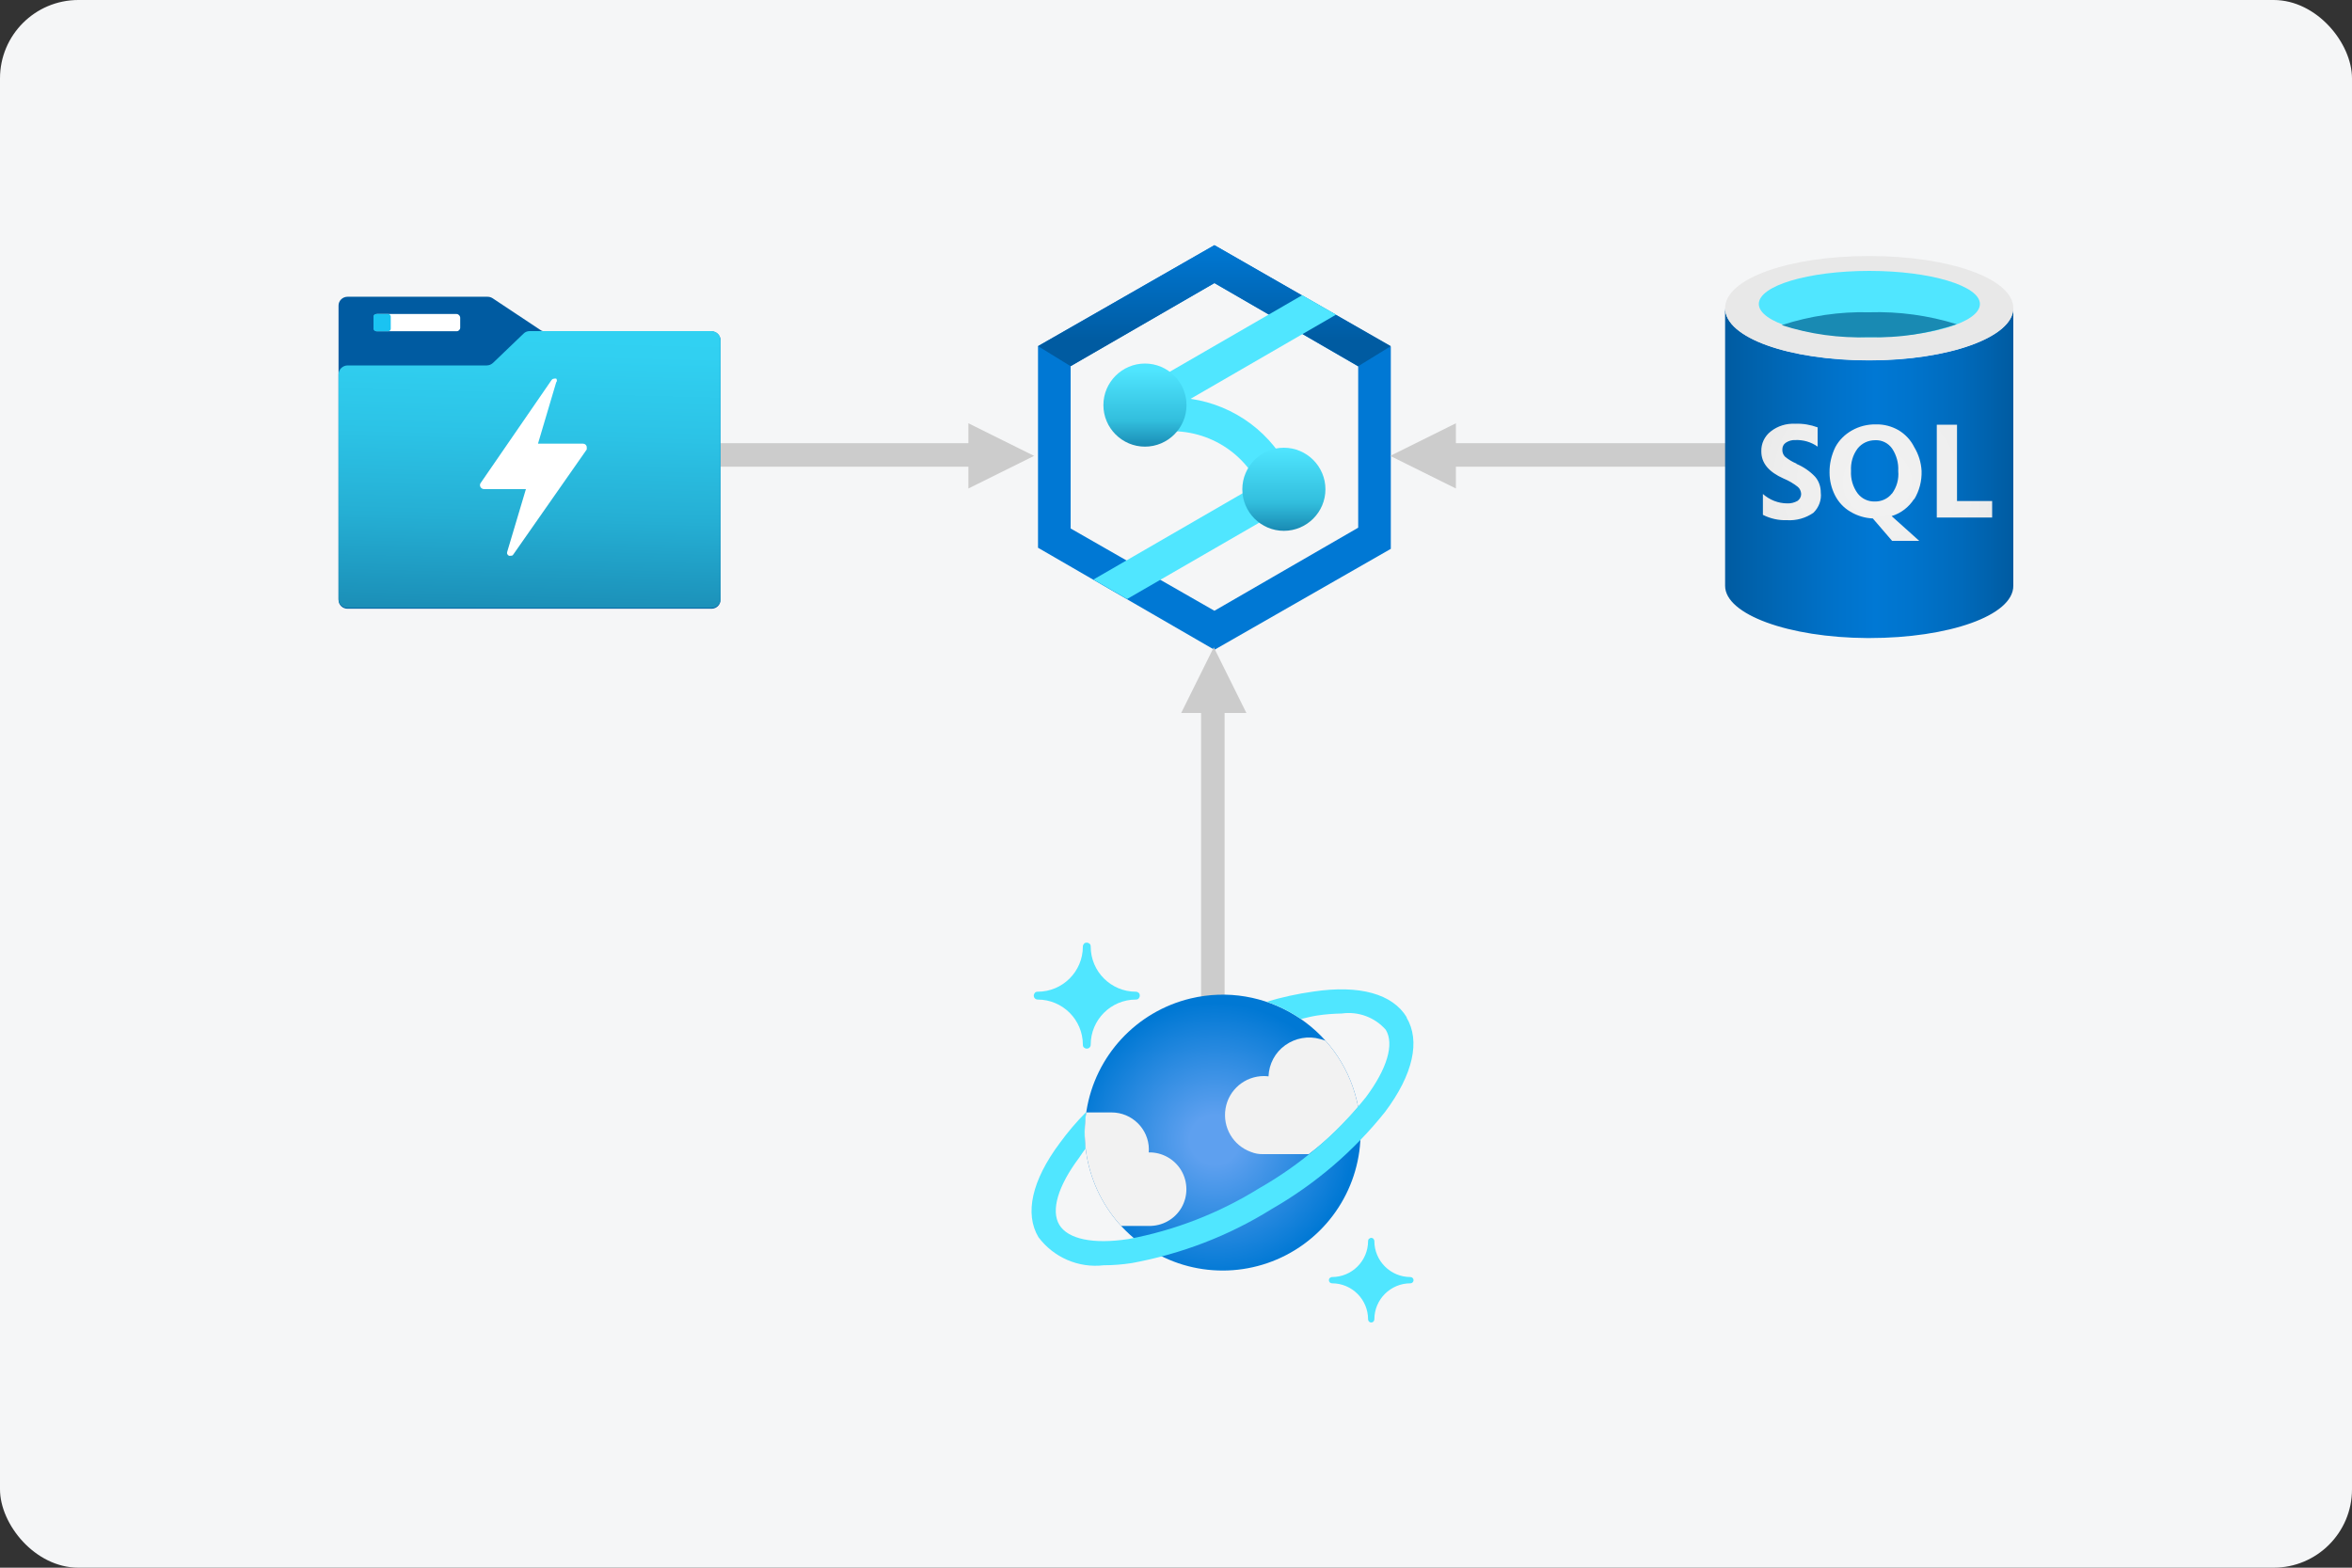 <?xml version="1.0" encoding="UTF-8"?><svg id="uuid-574ff1ba-d904-455f-95b9-9a1776ff2e3a" xmlns="http://www.w3.org/2000/svg" width="150" height="100" xmlns:xlink="http://www.w3.org/1999/xlink" viewBox="0 0 150 100"><rect x="0" y="0" width="150" height="100" fill="#333333" stroke="none"/><defs><linearGradient id="uuid-f5041254-7e92-4751-8a70-efc7046ca2f5" x1="-168" y1="128.54" x2="-168" y2="133.36" gradientTransform="translate(346.25 229.01) scale(1.6 -1.6)" gradientUnits="userSpaceOnUse"><stop offset=".2" stop-color="#005ba1"/><stop offset="1" stop-color="#0078d4"/></linearGradient><linearGradient id="uuid-48190607-430d-4f96-9730-efc3d8341882" x1="-168" y1="121.97" x2="-168" y2="128.62" gradientTransform="translate(346.25 229.01) scale(1.6 -1.6)" gradientUnits="userSpaceOnUse"><stop offset="0" stop-color="#198ab3"/><stop offset=".17" stop-color="#32bedd"/><stop offset=".5" stop-color="#50e6ff"/><stop offset=".5" stop-color="#4fe4fd"/><stop offset=".5" stop-color="#4bddf8"/><stop offset=".5" stop-color="#44d2ee"/><stop offset=".5" stop-color="#3ac1e0"/><stop offset=".5" stop-color="#2dabce"/><stop offset=".5" stop-color="#1d90b8"/><stop offset=".5" stop-color="#198ab3"/><stop offset=".66" stop-color="#32bedd"/><stop offset=".97" stop-color="#50e6ff"/></linearGradient><linearGradient id="uuid-ed06d1c7-48bc-436b-94d0-300546c12d63" x1="-160.24" y1="132.52" x2="-160.59" y2="118.58" gradientTransform="translate(290.51 229.4) scale(1.6 -1.6)" gradientUnits="userSpaceOnUse"><stop offset="0" stop-color="#32d4f5"/><stop offset=".23" stop-color="#31d0f1"/><stop offset=".46" stop-color="#2cc3e6"/><stop offset=".7" stop-color="#25afd4"/><stop offset=".94" stop-color="#1c92ba"/><stop offset="1" stop-color="#198ab3"/></linearGradient><linearGradient id="uuid-f973e89e-f73a-411d-ade9-5de1e0bd2492" x1="-179.9" y1="124.25" x2="-168.42" y2="124.25" gradientTransform="translate(397.87 228.99) scale(1.6 -1.6)" gradientUnits="userSpaceOnUse"><stop offset="0" stop-color="#005ba1"/><stop offset=".07" stop-color="#0060a9"/><stop offset=".36" stop-color="#0071c8"/><stop offset=".52" stop-color="#0078d4"/><stop offset=".64" stop-color="#0074cd"/><stop offset=".82" stop-color="#006abb"/><stop offset="1" stop-color="#005ba1"/></linearGradient><radialGradient id="uuid-2ef30a5e-3402-4017-bf7a-2ece29823108" cx="-183.2" cy="134.46" fx="-183.2" fy="134.46" r="6.33" gradientTransform="translate(412.85 245.9) scale(1.6 -1.6)" gradientUnits="userSpaceOnUse"><stop offset="0" stop-color="#f2f2f2"/><stop offset=".58" stop-color="#eee"/><stop offset="1" stop-color="#e6e6e6"/></radialGradient><radialGradient id="uuid-796b033c-2dac-4011-857f-03c7939a77bb" cx="-178.17" cy="145.05" fx="-178.17" fy="145.05" r="5.33" gradientTransform="translate(373.24 310.58) scale(1.66 -1.64)" gradientUnits="userSpaceOnUse"><stop offset=".18" stop-color="#5ea0ef"/><stop offset="1" stop-color="#0078d4"/></radialGradient><clipPath id="uuid-430a7737-4e93-4b9b-86f4-68ad59e1a6fa"><path d="m86.53,70.2c.83,3.46-.51,7.08-3.39,9.17s-6.74,2.24-9.77.37c-3.03-1.86-4.64-5.37-4.08-8.88s3.18-6.34,6.64-7.17c4.73-1.13,9.47,1.79,10.6,6.51Z" style="fill:none;"/></clipPath></defs><rect x="0" width="150" height="100" rx="5" ry="5" style="fill:#f5f6f7;"/><path d="m77.35,64.41v-19.46" style="fill:none; stroke:#ccc; stroke-width:1.5px;"/><path d="m44.01,29.02h18.57" style="fill:none; stroke:#ccc; stroke-width:1.5px;"/><path d="m111.17,29.02h-18.57" style="fill:none; stroke:#ccc; stroke-width:1.5px;"/><path d="m77.45,15.64l-11.25,6.44v12.86l11.25,6.51,11.25-6.44v-12.9l-11.25-6.47Zm9.17,18.02l-9.17,5.3-9.17-5.25v-10.36l9.17-5.3,9.17,5.32v10.29Z" style="fill:#0078d4;"/><path d="m77.45,15.64l-11.25,6.44,2.08,1.28,9.17-5.3,9.17,5.3,2.08-1.28-11.25-6.44Z" style="fill:url(#uuid-f5041254-7e92-4751-8a70-efc7046ca2f5);"/><path d="m82.81,30.65c-.11-.18-.27-.32-.46-.41-1.18-2.59-3.6-4.39-6.42-4.8l9.28-5.37-2.16-1.24-10.57,6.11c-.42.24-.63.74-.5,1.21s.55.8,1.04.8c.04,0,.09-.02.13-.03l.18.75c2.77-.65,5.64.67,6.93,3.21l-10.53,6.09,2.15,1.24,10.54-6.09c.14-.08.26-.2.35-.34l.11-.03s-.03-.08-.04-.12c.15-.31.15-.68-.03-.98Z" style="fill:#50e6ff;"/><path d="m81.88,28.56c-1.46,0-2.65,1.19-2.65,2.65s1.19,2.65,2.65,2.65,2.65-1.19,2.65-2.65-1.19-2.65-2.65-2.65Zm-8.86-5.37c-1.46,0-2.65,1.19-2.65,2.65s1.19,2.65,2.65,2.65,2.65-1.19,2.65-2.65-1.19-2.65-2.65-2.65Z" style="fill:url(#uuid-48190607-430d-4f96-9730-efc3d8341882);"/><path d="m45.39,21.14h-10.62c-.11,0-.23-.03-.32-.1l-3.04-2.02c-.1-.06-.2-.09-.32-.09h-8.93c-.31,0-.57.25-.57.56v18.78c0,.31.26.56.57.56h23.22c.31,0,.57-.25.57-.56v-16.56c0-.32-.26-.57-.57-.57Z" style="fill:#005ba1;"/><rect x="23.82" y="20.03" width="5.53" height="1.1" rx=".23" ry=".23" style="fill:#fff;"/><rect x="23.82" y="20.03" width="1.1" height="1.1" rx=".16" ry=".16" style="fill:#1ac3f2;"/><path d="m45.39,21.12h-11.61c-.15,0-.3.06-.4.17l-1.94,1.86c-.11.1-.25.16-.4.16h-8.87c-.15,0-.3.06-.41.17s-.17.25-.17.41v14.33c0,.31.26.56.57.56h23.22c.31,0,.57-.25.57-.56v-16.5c0-.16-.05-.31-.16-.42s-.26-.18-.42-.18Z" style="fill:url(#uuid-ed06d1c7-48bc-436b-94d0-300546c12d63);"/><path d="m35.47,24.15s-.08-.01-.11,0-.13,0-.19.1l-4.53,6.58c-.04.07-.04.16,0,.23.04.08.12.13.22.14h2.68l-1.19,3.99s-.03.1,0,.15c.02.05.06.09.11.11.03.01.07.01.1,0,.09,0,.13,0,.19-.1l4.67-6.68v-.14c0-.13-.11-.23-.24-.23h-2.87l1.16-3.91c.06-.06.06-.16.01-.23Z" style="fill:#fff;"/><path d="m119.21,22.98c-5.07,0-9.19-1.43-9.19-3.33v17.72c0,1.82,4.04,3.3,9.06,3.33h.13c5.07,0,9.19-1.43,9.19-3.33v-17.72c0,1.85-4.11,3.33-9.19,3.33Z" style="fill:url(#uuid-f973e89e-f73a-411d-ade9-5de1e0bd2492);"/><path d="m128.4,19.66c0,1.85-4.11,3.33-9.19,3.33s-9.19-1.43-9.19-3.33,4.11-3.33,9.19-3.33,9.19,1.43,9.19,3.33" style="fill:#e8e8e8;"/><path d="m126.27,19.39c0,1.18-3.17,2.12-7.05,2.12s-7.05-.95-7.05-2.12,3.17-2.11,7.05-2.11,7.05.95,7.05,2.11" style="fill:#50e6ff;"/><path d="m119.21,19.92c-1.89-.05-3.78.23-5.58.82,1.8.58,3.69.84,5.58.77,1.89.06,3.78-.23,5.58-.83-1.8-.56-3.69-.82-5.58-.76Z" style="fill:#198ab3;"/><path d="m124.81,31.96v-4.87h-1.29v5.92h3.53v-1.05h-2.24Zm-10.24-2.39c-.27-.11-.51-.26-.73-.44-.12-.12-.18-.29-.17-.46,0-.17.07-.33.22-.43.18-.12.39-.18.6-.17.51-.02,1.01.12,1.43.42v-1.23c-.46-.17-.95-.25-1.43-.23-.56-.03-1.12.14-1.56.49-.39.3-.62.78-.6,1.28,0,.73.46,1.3,1.43,1.73.32.13.62.31.89.52.14.11.21.28.22.46,0,.18-.09.34-.23.44-.2.11-.42.17-.65.16-.58,0-1.13-.22-1.56-.6v1.33c.47.24,1,.36,1.53.34.6.04,1.2-.13,1.69-.47.35-.34.53-.82.47-1.3,0-.37-.12-.72-.36-1-.33-.35-.74-.63-1.19-.82Zm7.51,2.28c.33-.55.49-1.17.47-1.81-.03-.54-.19-1.06-.47-1.52-.22-.45-.57-.82-1-1.08-.44-.25-.93-.38-1.43-.37-.54-.01-1.08.12-1.55.39-.44.25-.81.61-1.05,1.06-.25.51-.38,1.07-.37,1.63,0,.5.12.99.34,1.43.22.44.56.81.99,1.06.43.26.93.41,1.43.43l1.23,1.43h1.73l-1.76-1.58c.59-.18,1.1-.57,1.43-1.09Zm-1.43-.36c-.26.33-.67.51-1.09.5-.43.01-.83-.18-1.09-.52-.3-.41-.45-.92-.42-1.43-.03-.51.11-1.02.42-1.43.27-.34.68-.53,1.12-.53.43-.02.83.18,1.08.53.28.42.42.93.39,1.43.05.52-.09,1.03-.4,1.45Z" style="fill:url(#uuid-2ef30a5e-3402-4017-bf7a-2ece29823108);"/><path d="m69.31,66.89c-.07,0-.13-.03-.18-.07s-.07-.11-.07-.18c0-1.59-1.29-2.88-2.88-2.88-.14,0-.25-.11-.25-.25,0-.07.03-.13.07-.18s.11-.07.18-.07c1.59,0,2.88-1.29,2.88-2.88,0-.07.03-.13.07-.18s.11-.07.18-.07c.07,0,.13.03.18.07s.07.11.07.18c0,1.59,1.29,2.88,2.88,2.88.07,0,.13.03.18.07s.07.11.07.18c0,.07-.03.13-.07.18s-.11.07-.18.07c-1.59,0-2.88,1.29-2.88,2.88,0,.14-.11.25-.25.25Zm18.14,17.47c-.11,0-.2-.09-.2-.2,0-1.27-1.03-2.3-2.3-2.3-.11,0-.2-.09-.2-.2,0-.05.02-.11.06-.14s.09-.06.14-.06c1.27,0,2.3-1.03,2.3-2.3,0-.05.02-.11.06-.14s.09-.06.14-.06.11.02.14.06.06.09.06.14c0,1.27,1.03,2.3,2.3,2.3.11,0,.2.09.2.2s-.09.2-.2.2c-1.27,0-2.3,1.03-2.3,2.3,0,.11-.09.2-.2.2Z" style="fill:#50e6ff;"/><path d="m86.53,70.2c.83,3.46-.51,7.08-3.39,9.17s-6.74,2.24-9.77.37c-3.03-1.86-4.64-5.37-4.08-8.88s3.18-6.34,6.64-7.17c4.73-1.13,9.47,1.79,10.6,6.51Z" style="fill:url(#uuid-796b033c-2dac-4011-857f-03c7939a77bb);"/><g style="clip-path:url(#uuid-430a7737-4e93-4b9b-86f4-68ad59e1a6fa);"><path d="m73.26,78.2c.85.02,1.65-.42,2.08-1.15s.43-1.65,0-2.38-1.23-1.18-2.08-1.16c0-.07.01-.13.01-.2-.01-1.3-1.08-2.35-2.38-2.35h-1.76c-.35,2.63.49,5.29,2.29,7.24h1.84Zm13.38-7.6s0-.04-.01-.06c-.28-1.53-.98-2.96-2.02-4.13-.13-.05-.27-.1-.41-.13-.76-.22-1.58-.07-2.23.39s-1.04,1.2-1.07,1.99c-.1-.01-.19-.02-.29-.02-1.21,0-2.25.87-2.45,2.07s.48,2.36,1.62,2.77c.25.1.51.15.78.14h2.91c1.17-.88,2.23-1.9,3.17-3.02Z" style="fill:#f2f2f2;"/></g><path d="m89.72,64.9c-.9-1.5-3.01-2.09-5.96-1.65-1.01.14-2.01.36-2.98.65.78.27,1.51.64,2.19,1.1.35-.08.69-.17,1.02-.22.52-.08,1.05-.12,1.58-.13,1.05-.15,2.11.24,2.81,1.04.55.91.09,2.48-1.27,4.3-1.88,2.35-4.19,4.32-6.81,5.81-2.56,1.59-5.39,2.69-8.35,3.24-2.24.34-3.84,0-4.39-.91s-.09-2.48,1.27-4.29c.17-.23.21-.34.4-.56-.09-.78-.08-1.56.04-2.34-.61.61-1.17,1.27-1.68,1.97-1.78,2.38-2.26,4.51-1.36,6.01.97,1.29,2.55,1.98,4.16,1.79.6,0,1.2-.05,1.79-.14,3.16-.58,6.19-1.74,8.91-3.44,2.79-1.6,5.25-3.7,7.25-6.21,1.78-2.38,2.26-4.52,1.36-6.02Z" style="fill:#50e6ff;"/><polygon points="92.85 31.16 88.66 29.08 92.85 27 92.85 31.16" style="fill:#ccc;"/><polygon points="61.76 27 65.95 29.08 61.76 31.16 61.76 27" style="fill:#ccc;"/><polygon points="75.33 45.48 77.41 41.29 79.49 45.48 75.33 45.48" style="fill:#ccc;"/></svg>